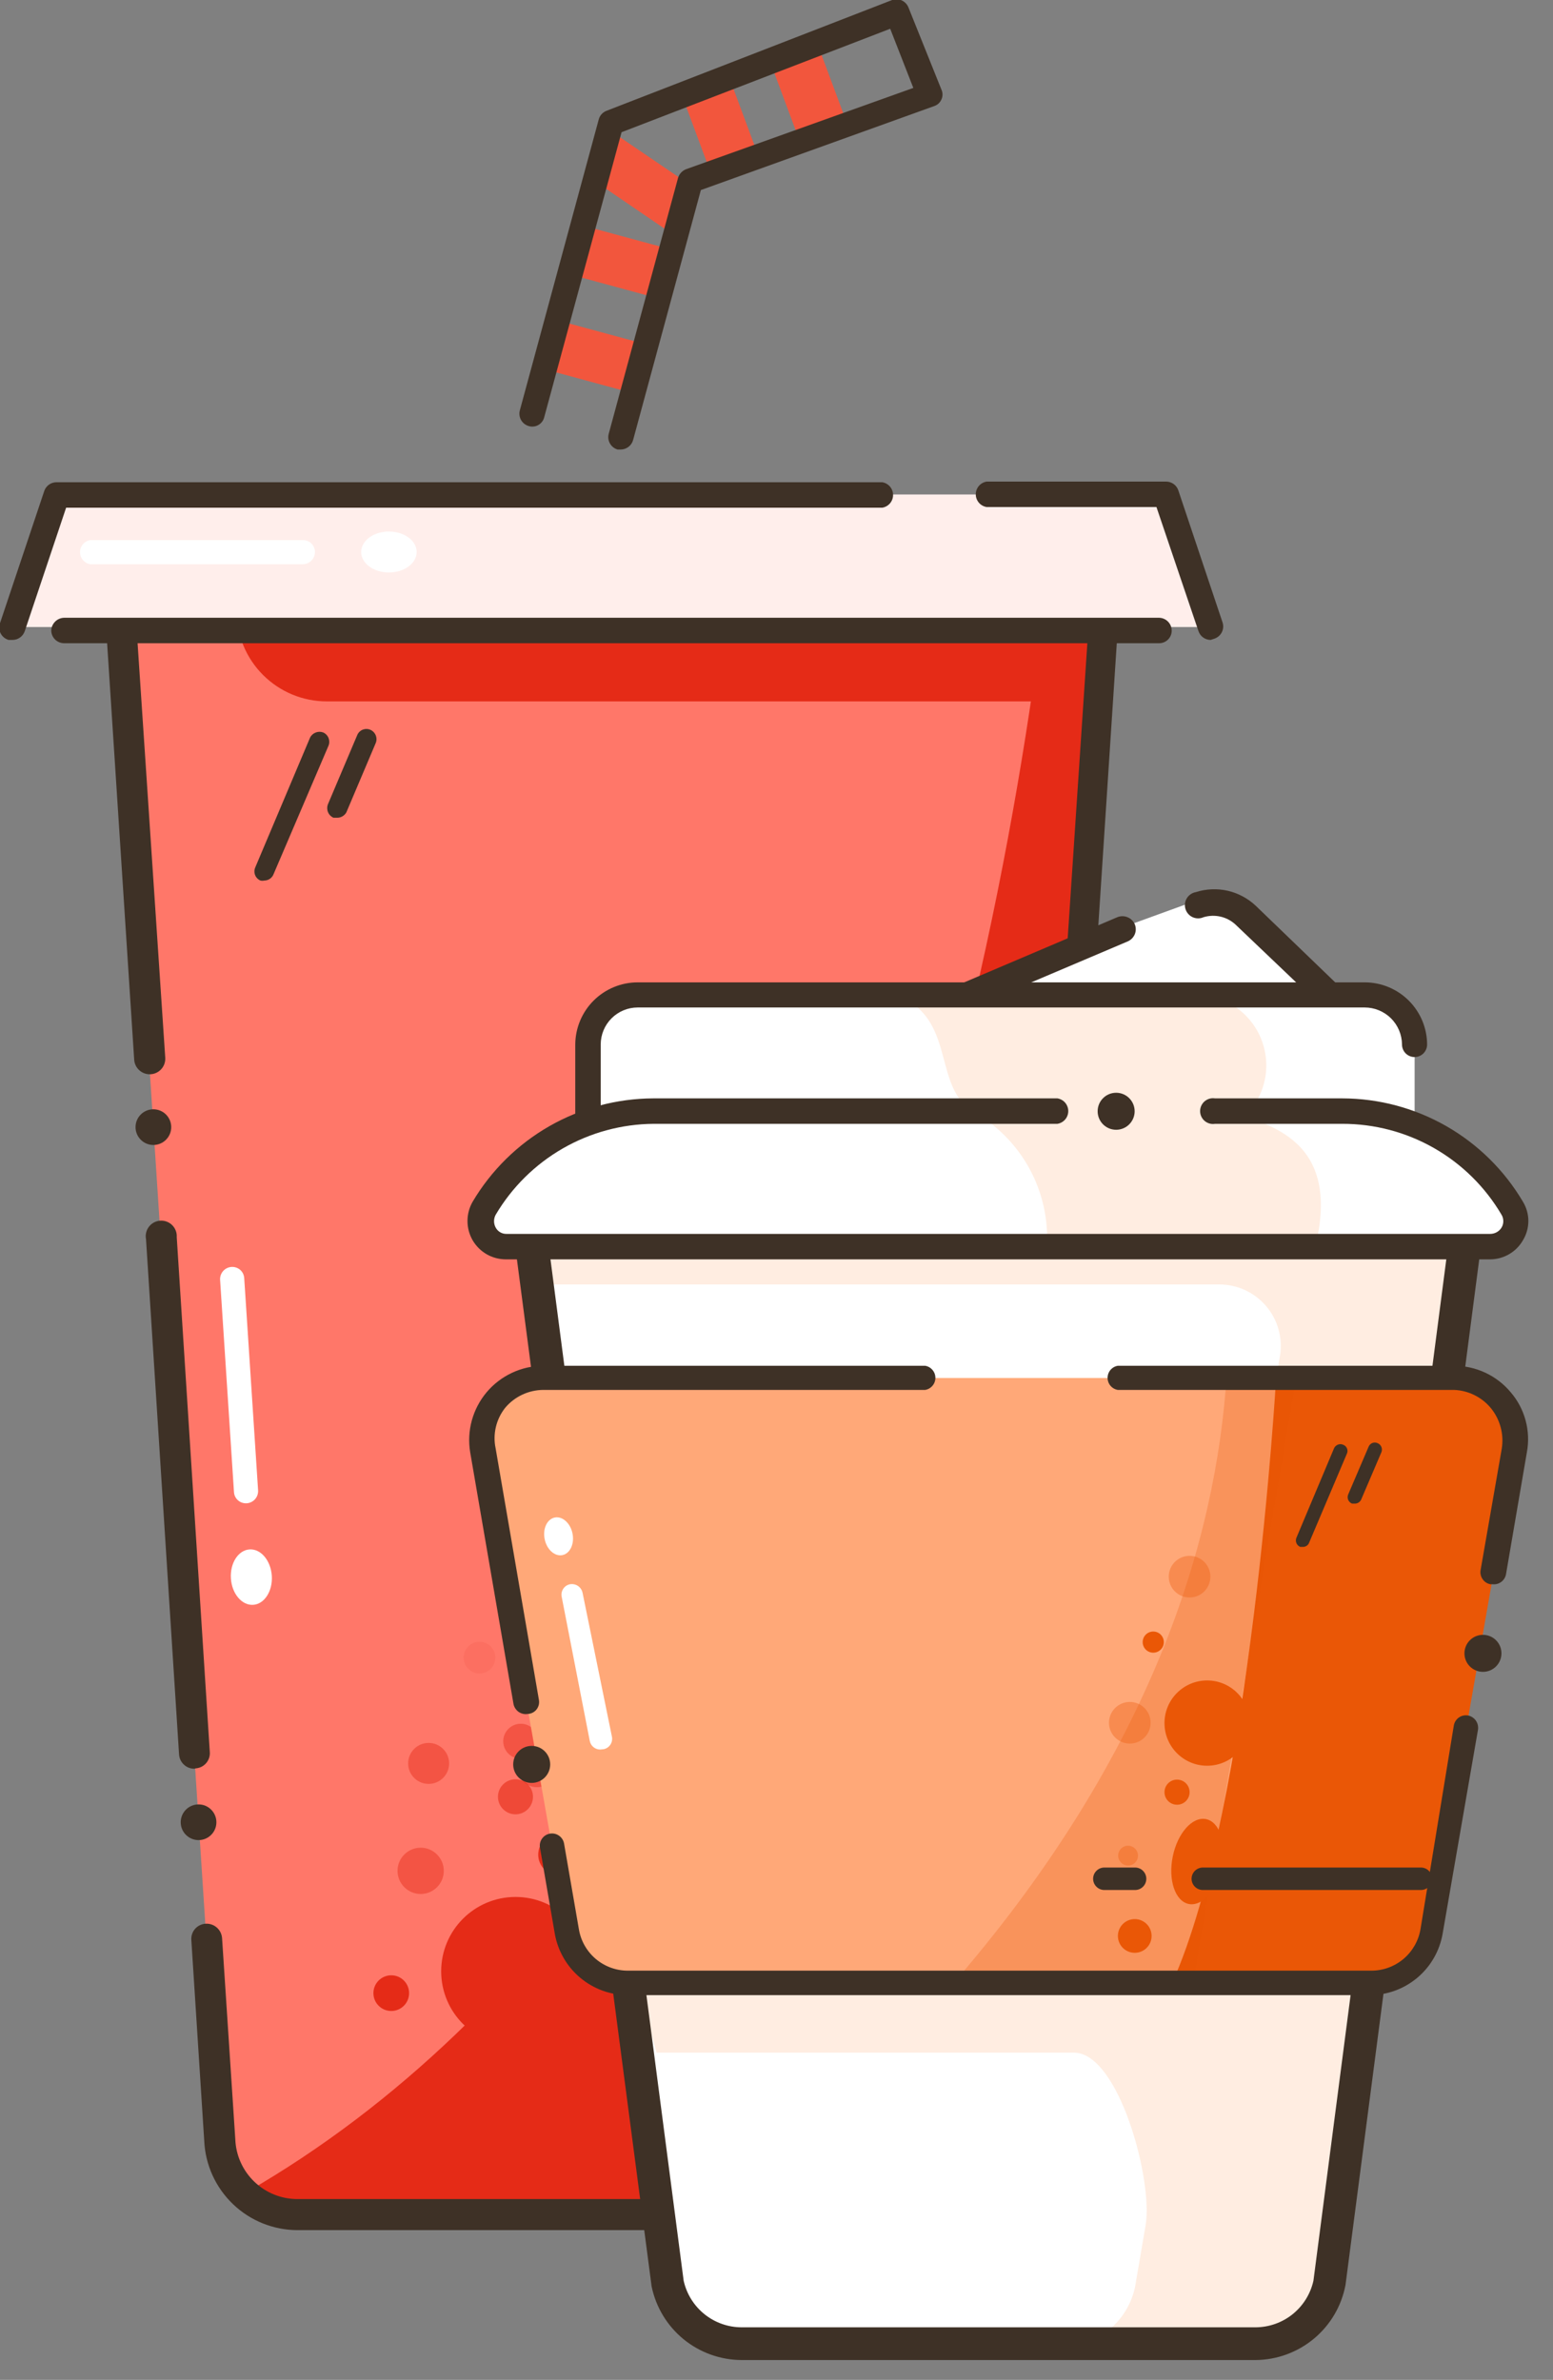 <svg width="47" height="72" viewBox="0 0 47 72" fill="none" xmlns="http://www.w3.org/2000/svg"><rect x="0" y="0" width="47" height="72" fill="#808080" stroke="none"/> <g clip-path="url(#clip0)"> <path d="M20.036 7.474L17.633 6.823L17.232 8.299L19.636 8.951L20.036 7.474Z" fill="#F2563D"/> <path d="M20.29 7.04L17.84 5.37L18.51 3.98L20.76 5.51L20.29 7.04Z" fill="#F2563D"/> <path d="M23.009 4.869L22.141 2.536L20.707 3.069L21.575 5.403L23.009 4.869Z" fill="#F2563D"/> <path d="M25.693 3.889L24.824 1.556L23.39 2.089L24.259 4.423L25.693 3.889Z" fill="#F2563D"/> <path d="M19.263 10.34L16.859 9.688L16.459 11.165L18.862 11.817L19.263 10.34Z" fill="#F2563D"/> <path d="M18.791 13.6H18.691C18.593 13.572 18.511 13.507 18.461 13.42C18.41 13.332 18.396 13.228 18.421 13.13L20.521 5.38C20.539 5.322 20.57 5.268 20.611 5.223C20.653 5.178 20.704 5.143 20.761 5.12L27.641 2.66L26.941 0.87L18.811 4L16.471 12.62C16.459 12.67 16.438 12.716 16.407 12.757C16.377 12.798 16.338 12.832 16.294 12.857C16.25 12.883 16.201 12.899 16.151 12.904C16.1 12.91 16.049 12.905 16.001 12.89C15.903 12.862 15.821 12.797 15.771 12.71C15.72 12.622 15.706 12.518 15.731 12.42L18.121 3.61C18.137 3.551 18.168 3.496 18.209 3.451C18.251 3.406 18.303 3.371 18.361 3.35L27.001 3.89852e-05C27.095 -0.033 27.198 -0.029 27.29 0.012C27.381 0.053 27.453 0.128 27.491 0.22L28.491 2.71C28.513 2.757 28.524 2.808 28.524 2.86C28.524 2.912 28.513 2.963 28.491 3.01C28.47 3.057 28.44 3.099 28.402 3.134C28.364 3.168 28.319 3.194 28.271 3.21L21.211 5.75L19.161 13.31C19.139 13.392 19.091 13.465 19.024 13.517C18.957 13.569 18.875 13.598 18.791 13.6Z" fill="#3E3126"/> <path d="M28 67H9C8.393 67.001 7.808 66.767 7.369 66.348C6.929 65.929 6.668 65.357 6.64 64.75L3.6 18.09C3.586 17.784 3.635 17.478 3.743 17.191C3.851 16.904 4.016 16.641 4.228 16.42C4.44 16.198 4.695 16.022 4.977 15.902C5.26 15.782 5.563 15.72 5.87 15.72H31.14C31.447 15.718 31.752 15.779 32.035 15.899C32.319 16.019 32.575 16.195 32.788 16.416C33.001 16.638 33.167 16.901 33.276 17.188C33.384 17.476 33.433 17.783 33.42 18.09L30.37 64.75C30.341 65.358 30.079 65.932 29.637 66.352C29.196 66.771 28.609 67.003 28 67Z" fill="#FF7769"/> <path d="M33.499 18.09L30.449 64.74C30.424 65.347 30.165 65.92 29.727 66.341C29.29 66.762 28.706 66.998 28.099 67H9.099C8.483 67.002 7.89 66.761 7.449 66.33C25.999 55.64 30.729 27.19 31.879 15.81C32.362 15.959 32.783 16.263 33.076 16.675C33.368 17.088 33.517 17.585 33.499 18.09Z" fill="#E52B17"/> <path d="M5.889 53.51C5.77 53.513 5.655 53.47 5.568 53.389C5.48 53.309 5.427 53.199 5.419 53.08L4.419 37.49C4.406 37.424 4.407 37.357 4.423 37.292C4.438 37.226 4.467 37.165 4.508 37.112C4.548 37.059 4.6 37.016 4.659 36.984C4.718 36.953 4.783 36.934 4.85 36.93C4.917 36.925 4.984 36.935 5.046 36.959C5.109 36.983 5.166 37.019 5.213 37.067C5.26 37.114 5.297 37.171 5.32 37.234C5.344 37.296 5.354 37.363 5.349 37.43L6.349 53C6.355 53.061 6.348 53.123 6.329 53.181C6.31 53.24 6.28 53.294 6.24 53.341C6.2 53.387 6.151 53.425 6.096 53.453C6.04 53.48 5.98 53.496 5.919 53.5L5.889 53.51Z" fill="#3E3126"/> <path d="M28.001 67.47H9.001C8.274 67.468 7.576 67.187 7.051 66.684C6.526 66.181 6.214 65.496 6.181 64.77L5.791 58.7C5.786 58.639 5.792 58.577 5.811 58.519C5.83 58.46 5.86 58.406 5.9 58.359C5.941 58.312 5.99 58.274 6.045 58.247C6.1 58.22 6.16 58.204 6.221 58.2C6.283 58.196 6.345 58.204 6.403 58.224C6.462 58.244 6.516 58.275 6.562 58.316C6.609 58.357 6.647 58.407 6.674 58.462C6.701 58.518 6.717 58.578 6.721 58.64L7.121 64.72C7.139 65.206 7.345 65.667 7.696 66.004C8.046 66.342 8.514 66.53 9.001 66.53H28.001C28.488 66.533 28.957 66.347 29.309 66.011C29.662 65.676 29.87 65.216 29.891 64.73L33.001 18.06C33.012 17.817 32.973 17.573 32.887 17.346C32.8 17.118 32.669 16.91 32.499 16.735C32.33 16.56 32.126 16.421 31.901 16.328C31.676 16.234 31.435 16.187 31.191 16.19H5.871C5.628 16.188 5.388 16.236 5.164 16.331C4.941 16.425 4.739 16.564 4.571 16.74C4.399 16.914 4.266 17.123 4.18 17.352C4.094 17.581 4.057 17.826 4.071 18.07L5.001 32C5.009 32.125 4.967 32.247 4.885 32.341C4.802 32.435 4.686 32.492 4.561 32.5C4.436 32.508 4.314 32.466 4.22 32.383C4.126 32.301 4.069 32.185 4.061 32.06L3.151 18.06C3.135 17.69 3.194 17.32 3.324 16.973C3.454 16.626 3.653 16.309 3.909 16.041C4.165 15.773 4.473 15.559 4.813 15.413C5.154 15.267 5.52 15.191 5.891 15.19H31.141C31.512 15.19 31.878 15.264 32.219 15.409C32.56 15.554 32.869 15.767 33.126 16.034C33.382 16.301 33.583 16.617 33.714 16.964C33.846 17.31 33.906 17.68 33.891 18.05L30.831 64.78C30.8 65.508 30.488 66.195 29.96 66.697C29.432 67.199 28.729 67.476 28.001 67.47Z" fill="#3E3126"/> <path d="M7.451 45.48C7.357 45.483 7.266 45.449 7.197 45.385C7.128 45.322 7.086 45.234 7.081 45.14L6.661 38.72C6.655 38.624 6.688 38.529 6.751 38.456C6.815 38.383 6.904 38.338 7.001 38.33C7.049 38.326 7.097 38.332 7.143 38.347C7.189 38.362 7.231 38.386 7.268 38.417C7.304 38.449 7.334 38.488 7.355 38.531C7.376 38.575 7.388 38.622 7.391 38.67L7.811 45.09C7.816 45.187 7.784 45.282 7.72 45.355C7.657 45.427 7.567 45.472 7.471 45.48H7.451Z" fill="white"/> <path d="M7.662 48.552C8.003 48.53 8.256 48.136 8.226 47.674C8.195 47.211 7.894 46.853 7.552 46.876C7.211 46.898 6.958 47.291 6.988 47.754C7.018 48.217 7.32 48.574 7.662 48.552Z" fill="white"/> <path d="M8.002 26.64C7.962 26.649 7.921 26.649 7.882 26.64C7.809 26.609 7.752 26.551 7.722 26.478C7.692 26.405 7.692 26.323 7.722 26.25L9.382 22.32C9.416 22.248 9.477 22.192 9.551 22.163C9.625 22.133 9.707 22.132 9.782 22.16C9.855 22.193 9.913 22.253 9.943 22.328C9.972 22.402 9.972 22.485 9.942 22.56L8.282 26.44C8.261 26.498 8.223 26.548 8.173 26.584C8.123 26.62 8.063 26.639 8.002 26.64Z" fill="#3E3126"/> <path d="M10.211 24.74H10.091C10.018 24.707 9.959 24.648 9.928 24.573C9.896 24.499 9.894 24.416 9.921 24.34L10.811 22.24C10.826 22.203 10.849 22.169 10.877 22.141C10.906 22.113 10.94 22.09 10.977 22.075C11.015 22.061 11.055 22.053 11.095 22.054C11.135 22.055 11.175 22.064 11.211 22.08C11.284 22.113 11.342 22.173 11.372 22.248C11.402 22.322 11.402 22.406 11.371 22.48L10.481 24.58C10.454 24.628 10.414 24.667 10.367 24.695C10.32 24.724 10.266 24.739 10.211 24.74Z" fill="#3E3126"/> <path d="M15.602 61.89C16.844 61.89 17.852 60.883 17.852 59.64C17.852 58.398 16.844 57.39 15.602 57.39C14.359 57.39 13.352 58.398 13.352 59.64C13.352 60.883 14.359 61.89 15.602 61.89Z" fill="#E52B17"/> <path d="M11.841 60.84C12.139 60.84 12.381 60.598 12.381 60.3C12.381 60.002 12.139 59.76 11.841 59.76C11.543 59.76 11.301 60.002 11.301 60.3C11.301 60.598 11.543 60.84 11.841 60.84Z" fill="#E52B17"/> <path opacity="0.45" d="M12.731 57.3C13.118 57.3 13.431 56.987 13.431 56.6C13.431 56.214 13.118 55.9 12.731 55.9C12.345 55.9 12.031 56.214 12.031 56.6C12.031 56.987 12.345 57.3 12.731 57.3Z" fill="#E52B17"/> <path opacity="0.45" d="M12.972 53.97C13.314 53.97 13.592 53.692 13.592 53.35C13.592 53.008 13.314 52.73 12.972 52.73C12.629 52.73 12.352 53.008 12.352 53.35C12.352 53.692 12.629 53.97 12.972 53.97Z" fill="#E52B17"/> <path opacity="0.1" d="M14.511 50.63C14.776 50.63 14.991 50.415 14.991 50.15C14.991 49.885 14.776 49.67 14.511 49.67C14.246 49.67 14.031 49.885 14.031 50.15C14.031 50.415 14.246 50.63 14.511 50.63Z" fill="#E52B17"/> <path d="M7.16 18.49H32.16V21.22H9.89C9.166 21.22 8.472 20.932 7.96 20.42C7.448 19.908 7.16 19.214 7.16 18.49Z" fill="#E52B17"/> <path d="M36.629 18.97L35.299 14.96H19.709H17.309H1.719L0.379 18.97" fill="#FFEEEB"/> <path d="M0.381 19.36H0.261C0.209 19.346 0.161 19.32 0.119 19.286C0.078 19.252 0.044 19.21 0.019 19.162C-0.005 19.114 -0.02 19.062 -0.023 19.008C-0.026 18.954 -0.018 18.901 0.001 18.85L1.341 14.85C1.367 14.775 1.416 14.71 1.48 14.664C1.544 14.617 1.621 14.592 1.701 14.59H26.701C26.792 14.605 26.875 14.652 26.935 14.722C26.995 14.793 27.028 14.882 27.028 14.975C27.028 15.068 26.995 15.157 26.935 15.228C26.875 15.298 26.792 15.345 26.701 15.36H2.001L0.751 19.09C0.725 19.168 0.676 19.237 0.609 19.285C0.543 19.334 0.463 19.36 0.381 19.36Z" fill="#3E3126"/> <path d="M9.171 17.07H2.731C2.645 17.056 2.566 17.011 2.51 16.944C2.453 16.878 2.422 16.793 2.422 16.705C2.422 16.617 2.453 16.533 2.51 16.466C2.566 16.399 2.645 16.354 2.731 16.34H9.171C9.267 16.34 9.358 16.378 9.426 16.445C9.493 16.513 9.531 16.605 9.531 16.7C9.531 16.797 9.494 16.889 9.426 16.958C9.359 17.027 9.268 17.067 9.171 17.07Z" fill="white"/> <path d="M11.77 17.32C12.234 17.32 12.61 17.043 12.61 16.7C12.61 16.358 12.234 16.08 11.77 16.08C11.306 16.08 10.93 16.358 10.93 16.7C10.93 17.043 11.306 17.32 11.77 17.32Z" fill="white"/> <path d="M6.009 55.67C6.307 55.67 6.549 55.428 6.549 55.13C6.549 54.832 6.307 54.59 6.009 54.59C5.711 54.59 5.469 54.832 5.469 55.13C5.469 55.428 5.711 55.67 6.009 55.67Z" fill="#3E3126"/> <path d="M4.642 34.64C4.94 34.64 5.182 34.398 5.182 34.1C5.182 33.802 4.94 33.56 4.642 33.56C4.343 33.56 4.102 33.802 4.102 34.1C4.102 34.398 4.343 34.64 4.642 34.64Z" fill="#3E3126"/> <path d="M35.081 19.46H1.941C1.839 19.46 1.741 19.42 1.668 19.349C1.596 19.278 1.553 19.182 1.551 19.08C1.553 18.977 1.595 18.88 1.668 18.807C1.74 18.734 1.838 18.692 1.941 18.69H35.081C35.182 18.692 35.279 18.735 35.35 18.808C35.421 18.881 35.461 18.978 35.461 19.08C35.461 19.181 35.421 19.277 35.349 19.349C35.278 19.42 35.182 19.46 35.081 19.46Z" fill="#3E3126"/> <path d="M36.639 19.36C36.557 19.36 36.477 19.334 36.41 19.285C36.344 19.237 36.294 19.168 36.269 19.09L34.999 15.34H29.859C29.767 15.325 29.684 15.278 29.624 15.208C29.564 15.137 29.531 15.048 29.531 14.955C29.531 14.862 29.564 14.773 29.624 14.702C29.684 14.632 29.767 14.585 29.859 14.57H35.299C35.378 14.572 35.455 14.597 35.52 14.644C35.584 14.69 35.633 14.755 35.659 14.83L36.999 18.83C37.031 18.927 37.024 19.032 36.979 19.124C36.934 19.216 36.855 19.286 36.759 19.32L36.639 19.36Z" fill="#3E3126"/> <path d="M19.672 56.36C20.401 56.36 20.992 55.769 20.992 55.04C20.992 54.311 20.401 53.72 19.672 53.72C18.942 53.72 18.352 54.311 18.352 55.04C18.352 55.769 18.942 56.36 19.672 56.36Z" fill="#E52B17"/> <path d="M16.919 56.74C17.267 56.74 17.549 56.458 17.549 56.11C17.549 55.762 17.267 55.48 16.919 55.48C16.571 55.48 16.289 55.762 16.289 56.11C16.289 56.458 16.571 56.74 16.919 56.74Z" fill="#E52B17"/> <path opacity="0.45" d="M15.761 53.21C16.053 53.21 16.291 52.973 16.291 52.68C16.291 52.387 16.053 52.15 15.761 52.15C15.468 52.15 15.23 52.387 15.23 52.68C15.23 52.973 15.468 53.21 15.761 53.21Z" fill="#E52B17"/> <path opacity="0.6" d="M15.6 54.89C15.893 54.89 16.13 54.653 16.13 54.36C16.13 54.067 15.893 53.83 15.6 53.83C15.308 53.83 15.07 54.067 15.07 54.36C15.07 54.653 15.308 54.89 15.6 54.89Z" fill="#E52B17"/> <path d="M29.492 31.31L30.052 29.48L36.662 27.08C36.662 27.08 40.892 30.75 40.562 30.81C40.232 30.87 29.492 31.31 29.492 31.31Z" fill="white"/> <path opacity="0.45" d="M16.252 54.07C16.584 54.07 16.852 53.801 16.852 53.47C16.852 53.139 16.584 52.87 16.252 52.87C15.921 52.87 15.652 53.139 15.652 53.47C15.652 53.801 15.921 54.07 16.252 54.07Z" fill="#E52B17"/> <path d="M44.522 36.41L40.232 69.07C40.13 69.587 39.852 70.053 39.446 70.389C39.039 70.724 38.529 70.909 38.002 70.91H22.452C21.922 70.911 21.408 70.728 20.997 70.393C20.587 70.057 20.306 69.59 20.202 69.07L15.922 36.41" fill="white"/> <path d="M39.511 36.52L39.311 37.72H16.141V38.86H36.911C37.178 38.861 37.442 38.92 37.684 39.032C37.926 39.145 38.142 39.308 38.315 39.511C38.489 39.714 38.617 39.952 38.69 40.209C38.764 40.466 38.781 40.736 38.741 41L35.471 60H19.281L19.871 62.1H32.501C33.861 62.1 34.901 65.97 34.671 67.32L34.351 69.19C34.242 69.705 33.959 70.167 33.549 70.497C33.139 70.826 32.627 71.004 32.101 71H37.831C38.359 70.999 38.871 70.815 39.279 70.48C39.687 70.144 39.967 69.678 40.071 69.16L44.361 36.5L39.511 36.52Z" fill="#FFEDE1"/> <path d="M38 71.4H22.45C21.808 71.399 21.186 71.177 20.688 70.771C20.191 70.365 19.849 69.799 19.72 69.17L15.43 36.47C15.413 36.337 15.449 36.203 15.53 36.097C15.612 35.992 15.732 35.922 15.865 35.905C15.998 35.888 16.132 35.924 16.238 36.006C16.343 36.087 16.413 36.208 16.43 36.34L20.69 69C20.779 69.4 21.002 69.758 21.322 70.015C21.642 70.271 22.04 70.411 22.45 70.41H38C38.408 70.408 38.804 70.268 39.122 70.012C39.44 69.755 39.661 69.399 39.75 69L44 36.34C44.017 36.212 44.085 36.095 44.188 36.016C44.291 35.938 44.421 35.903 44.55 35.92C44.679 35.938 44.797 36.005 44.877 36.108C44.957 36.21 44.994 36.34 44.98 36.47L40.72 69.13C40.6 69.765 40.263 70.338 39.767 70.752C39.27 71.166 38.646 71.395 38 71.4Z" fill="#3E3126"/> <path d="M45.812 43.89L43.302 58.44C43.228 58.877 43.002 59.274 42.663 59.559C42.325 59.845 41.895 60.001 41.452 60H19.002C18.561 59.999 18.134 59.842 17.797 59.556C17.46 59.271 17.235 58.875 17.162 58.44L14.592 43.89C14.547 43.62 14.561 43.344 14.633 43.081C14.706 42.817 14.834 42.573 15.01 42.364C15.186 42.154 15.405 41.986 15.652 41.87C15.899 41.753 16.169 41.692 16.442 41.69H44.002C44.272 41.696 44.538 41.76 44.782 41.879C45.025 41.997 45.239 42.166 45.411 42.375C45.583 42.584 45.708 42.827 45.777 43.089C45.846 43.35 45.858 43.623 45.812 43.89Z" fill="#FFA878"/> <path d="M35.469 60C37.869 54.71 38.619 41.71 38.619 41.71H43.999C44.271 41.709 44.54 41.768 44.788 41.882C45.035 41.996 45.254 42.162 45.43 42.37C45.607 42.578 45.735 42.821 45.808 43.084C45.88 43.346 45.894 43.621 45.849 43.89L43.299 58.43C43.227 58.869 43.002 59.268 42.663 59.556C42.324 59.843 41.893 60.001 41.449 60" fill="#EA5706"/> <path opacity="0.25" d="M43.56 59.17C43.382 59.378 43.161 59.544 42.913 59.658C42.664 59.772 42.394 59.831 42.12 59.83H29C34.8 53.06 36.81 46.7 37.13 41.53H39.26L36.14 59.82H42.14C42.409 59.818 42.675 59.759 42.919 59.647C43.164 59.535 43.383 59.372 43.56 59.17Z" fill="#EA5706"/> <path d="M45.179 47.93H45.109C45.061 47.922 45.015 47.904 44.974 47.878C44.933 47.851 44.898 47.817 44.87 47.777C44.842 47.737 44.822 47.692 44.812 47.645C44.801 47.597 44.8 47.548 44.809 47.5L45.449 43.83C45.484 43.613 45.473 43.392 45.416 43.18C45.359 42.968 45.258 42.77 45.119 42.6C44.982 42.434 44.811 42.3 44.618 42.205C44.425 42.11 44.214 42.057 43.999 42.05H33.829C33.742 42.036 33.664 41.991 33.607 41.924C33.551 41.858 33.52 41.773 33.52 41.685C33.52 41.597 33.551 41.513 33.607 41.446C33.664 41.379 33.742 41.334 33.829 41.32H43.999C44.327 41.319 44.651 41.39 44.948 41.528C45.245 41.666 45.509 41.868 45.719 42.12C45.932 42.367 46.086 42.659 46.171 42.974C46.256 43.289 46.269 43.619 46.209 43.94L45.579 47.62C45.564 47.713 45.514 47.797 45.44 47.854C45.366 47.912 45.273 47.939 45.179 47.93Z" fill="#3E3126"/> <path d="M15.91 51.86C15.822 51.859 15.737 51.828 15.669 51.771C15.602 51.715 15.556 51.637 15.54 51.55L14.23 43.94C14.176 43.618 14.193 43.289 14.279 42.975C14.366 42.66 14.519 42.368 14.729 42.119C14.94 41.87 15.201 41.67 15.497 41.532C15.792 41.394 16.114 41.321 16.44 41.32H28C28.086 41.334 28.165 41.379 28.221 41.446C28.278 41.513 28.309 41.597 28.309 41.685C28.309 41.773 28.278 41.858 28.221 41.924C28.165 41.991 28.086 42.036 28 42.05H16.44C16.221 42.052 16.004 42.101 15.806 42.194C15.607 42.287 15.431 42.422 15.29 42.59C15.154 42.761 15.057 42.96 15.007 43.173C14.957 43.385 14.954 43.606 15 43.82L16.31 51.43C16.318 51.477 16.317 51.526 16.307 51.573C16.296 51.62 16.276 51.664 16.249 51.703C16.221 51.743 16.185 51.776 16.144 51.801C16.103 51.826 16.057 51.843 16.01 51.85L15.91 51.86Z" fill="#3E3126"/> <path d="M41.45 60.36H19C18.471 60.359 17.961 60.172 17.557 59.832C17.153 59.492 16.881 59.02 16.79 58.5L16.34 55.89C16.326 55.794 16.351 55.697 16.408 55.62C16.465 55.542 16.551 55.489 16.646 55.474C16.741 55.458 16.839 55.48 16.918 55.536C16.997 55.591 17.052 55.675 17.07 55.77L17.52 58.37C17.579 58.72 17.76 59.037 18.031 59.266C18.302 59.495 18.645 59.62 19 59.62H41.499C41.855 59.621 42.2 59.496 42.473 59.267C42.745 59.038 42.928 58.721 42.989 58.37L43.999 52.2C44.008 52.152 44.026 52.106 44.052 52.065C44.078 52.024 44.112 51.989 44.152 51.961C44.192 51.933 44.237 51.913 44.285 51.903C44.332 51.892 44.382 51.892 44.429 51.9C44.525 51.92 44.61 51.975 44.666 52.055C44.721 52.135 44.744 52.234 44.73 52.33L43.66 58.5C43.57 59.021 43.299 59.494 42.894 59.834C42.49 60.174 41.978 60.361 41.45 60.36Z" fill="#3E3126"/> <path d="M39.432 46.8H39.352C39.301 46.78 39.259 46.74 39.237 46.69C39.214 46.639 39.213 46.582 39.232 46.53L40.372 43.82C40.383 43.794 40.399 43.771 40.419 43.751C40.439 43.732 40.463 43.716 40.489 43.706C40.515 43.696 40.543 43.691 40.571 43.691C40.599 43.692 40.627 43.699 40.652 43.71C40.678 43.72 40.701 43.735 40.721 43.754C40.74 43.773 40.755 43.796 40.766 43.821C40.776 43.846 40.781 43.874 40.781 43.901C40.78 43.928 40.774 43.955 40.762 43.98L39.612 46.69C39.596 46.723 39.57 46.751 39.538 46.771C39.506 46.79 39.47 46.8 39.432 46.8Z" fill="#3E3126"/> <path d="M40.999 45.49H40.919C40.867 45.47 40.826 45.43 40.803 45.38C40.781 45.329 40.779 45.272 40.799 45.22L41.419 43.77C41.429 43.745 41.444 43.721 41.463 43.702C41.482 43.682 41.505 43.667 41.53 43.657C41.555 43.646 41.582 43.641 41.61 43.642C41.637 43.642 41.664 43.649 41.689 43.66C41.74 43.68 41.782 43.72 41.804 43.77C41.827 43.821 41.828 43.878 41.809 43.93L41.189 45.38C41.17 45.414 41.143 45.442 41.109 45.462C41.076 45.481 41.038 45.491 40.999 45.49Z" fill="#3E3126"/> <path d="M36.982 56.47C37.126 55.762 36.91 55.119 36.499 55.035C36.088 54.951 35.637 55.458 35.492 56.167C35.348 56.876 35.564 57.518 35.975 57.602C36.386 57.686 36.837 57.179 36.982 56.47Z" fill="#EA5706"/> <path d="M35.622 54.6C35.832 54.6 36.002 54.43 36.002 54.22C36.002 54.01 35.832 53.84 35.622 53.84C35.412 53.84 35.242 54.01 35.242 54.22C35.242 54.43 35.412 54.6 35.622 54.6Z" fill="#EA5706"/> <path d="M34.342 59.08C34.624 59.08 34.852 58.852 34.852 58.57C34.852 58.288 34.624 58.06 34.342 58.06C34.06 58.06 33.832 58.288 33.832 58.57C33.832 58.852 34.06 59.08 34.342 59.08Z" fill="#EA5706"/> <path opacity="0.35" d="M34.14 56.44C34.306 56.44 34.44 56.306 34.44 56.14C34.44 55.974 34.306 55.84 34.14 55.84C33.974 55.84 33.84 55.974 33.84 56.14C33.84 56.306 33.974 56.44 34.14 56.44Z" fill="#EA5706"/> <path d="M36.532 53.42C37.245 53.42 37.822 52.843 37.822 52.13C37.822 51.418 37.245 50.84 36.532 50.84C35.82 50.84 35.242 51.418 35.242 52.13C35.242 52.843 35.82 53.42 36.532 53.42Z" fill="#EA5706"/> <path d="M34.902 50C35.079 50 35.222 49.857 35.222 49.68C35.222 49.503 35.079 49.36 34.902 49.36C34.725 49.36 34.582 49.503 34.582 49.68C34.582 49.857 34.725 50 34.902 50Z" fill="#EA5706"/> <path opacity="0.35" d="M34.193 52.75C34.54 52.75 34.822 52.468 34.822 52.12C34.822 51.772 34.54 51.49 34.193 51.49C33.845 51.49 33.562 51.772 33.562 52.12C33.562 52.468 33.845 52.75 34.193 52.75Z" fill="#EA5706"/> <path opacity="0.35" d="M36.001 48.33C36.349 48.33 36.631 48.048 36.631 47.7C36.631 47.352 36.349 47.07 36.001 47.07C35.653 47.07 35.371 47.352 35.371 47.7C35.371 48.048 35.653 48.33 36.001 48.33Z" fill="#EA5706"/> <path d="M40.461 30.75C40.36 30.75 40.263 30.71 40.191 30.64L37.421 28C37.293 27.872 37.132 27.78 36.956 27.736C36.779 27.692 36.595 27.697 36.421 27.75C36.369 27.773 36.313 27.785 36.257 27.784C36.2 27.784 36.144 27.771 36.093 27.748C36.041 27.724 35.995 27.69 35.958 27.647C35.921 27.604 35.893 27.554 35.877 27.5C35.86 27.446 35.855 27.389 35.863 27.332C35.87 27.276 35.889 27.222 35.919 27.174C35.949 27.126 35.988 27.085 36.035 27.053C36.082 27.021 36.135 27 36.191 26.99C36.502 26.891 36.834 26.876 37.152 26.948C37.47 27.021 37.763 27.177 38.001 27.4L40.761 30.06C40.835 30.137 40.876 30.239 40.876 30.345C40.876 30.451 40.835 30.553 40.761 30.63C40.722 30.67 40.675 30.701 40.624 30.722C40.572 30.742 40.517 30.752 40.461 30.75Z" fill="#3E3126"/> <path d="M29.262 30.51C29.184 30.509 29.108 30.486 29.042 30.444C28.977 30.401 28.925 30.341 28.892 30.27C28.853 30.172 28.854 30.062 28.895 29.965C28.936 29.867 29.014 29.79 29.112 29.75L33.812 27.75C33.911 27.709 34.021 27.709 34.12 27.748C34.219 27.787 34.298 27.863 34.342 27.96C34.383 28.057 34.383 28.166 34.344 28.263C34.304 28.36 34.228 28.438 34.132 28.48L29.422 30.48C29.371 30.5 29.317 30.51 29.262 30.51Z" fill="#3E3126"/> <path d="M19.302 30.1H41.303C41.703 30.1 42.087 30.259 42.37 30.542C42.653 30.826 42.812 31.21 42.812 31.61V35.47H17.812V31.6C17.815 31.205 17.973 30.826 18.251 30.546C18.53 30.265 18.907 30.105 19.302 30.1Z" fill="white"/> <path d="M45.101 37.72H15.301C15.166 37.719 15.033 37.683 14.916 37.615C14.8 37.546 14.703 37.449 14.636 37.331C14.569 37.213 14.534 37.08 14.535 36.945C14.536 36.809 14.573 36.677 14.641 36.56C15.163 35.656 15.912 34.904 16.813 34.378C17.715 33.852 18.738 33.57 19.781 33.56H40.621C41.666 33.564 42.692 33.843 43.594 34.37C44.496 34.897 45.244 35.652 45.761 36.56C45.833 36.676 45.872 36.809 45.875 36.946C45.877 37.083 45.843 37.217 45.776 37.336C45.708 37.455 45.61 37.553 45.491 37.621C45.373 37.688 45.238 37.722 45.101 37.72Z" fill="white"/> <path d="M39.84 37.57C39.76 37.9 39.41 37.4 39.37 37.75H31.68C31.737 36.915 31.553 36.082 31.151 35.348C30.748 34.614 30.144 34.011 29.41 33.61C28.28 32.84 28.87 31.03 27.41 30.23L36 30.1C36.422 30.064 36.845 30.154 37.215 30.358C37.586 30.562 37.888 30.872 38.083 31.247C38.277 31.623 38.356 32.048 38.31 32.468C38.263 32.889 38.093 33.286 37.82 33.61C37.47 34.08 40.66 33.93 39.84 37.57Z" fill="#FFEDE1"/> <path d="M17.79 34.31C17.689 34.31 17.593 34.27 17.521 34.199C17.45 34.127 17.41 34.031 17.41 33.93V31.6C17.413 31.1 17.613 30.622 17.967 30.27C18.321 29.918 18.801 29.72 19.3 29.72H41.3C41.8 29.72 42.279 29.918 42.633 30.27C42.987 30.622 43.188 31.1 43.19 31.6C43.19 31.701 43.15 31.797 43.079 31.869C43.008 31.94 42.911 31.98 42.81 31.98C42.709 31.98 42.613 31.94 42.541 31.869C42.47 31.797 42.43 31.701 42.43 31.6C42.428 31.302 42.307 31.017 42.096 30.807C41.884 30.598 41.598 30.48 41.3 30.48H19.3C19.003 30.48 18.718 30.598 18.508 30.808C18.298 31.018 18.18 31.303 18.18 31.6V33.93C18.177 34.032 18.135 34.128 18.062 34.199C17.99 34.27 17.892 34.31 17.79 34.31Z" fill="#3E3126"/> <path d="M45.102 38.1H15.302C15.1 38.099 14.9 38.045 14.725 37.944C14.55 37.842 14.404 37.696 14.302 37.52C14.201 37.343 14.148 37.144 14.148 36.94C14.148 36.737 14.201 36.537 14.302 36.36C14.865 35.409 15.665 34.621 16.624 34.072C17.583 33.524 18.668 33.234 19.772 33.23H32.002C32.094 33.245 32.177 33.292 32.237 33.362C32.297 33.433 32.33 33.523 32.33 33.615C32.33 33.708 32.297 33.797 32.237 33.868C32.177 33.938 32.094 33.985 32.002 34H19.782C18.816 34.007 17.868 34.264 17.03 34.746C16.193 35.228 15.494 35.918 15.002 36.75C14.969 36.81 14.952 36.877 14.952 36.945C14.952 37.013 14.969 37.081 15.002 37.14C15.034 37.2 15.082 37.249 15.14 37.282C15.198 37.316 15.265 37.332 15.332 37.33H45.102C45.17 37.33 45.237 37.312 45.297 37.279C45.356 37.246 45.407 37.198 45.442 37.14C45.478 37.081 45.496 37.014 45.496 36.945C45.496 36.876 45.478 36.809 45.442 36.75C44.949 35.911 44.244 35.216 43.398 34.733C42.553 34.251 41.596 33.998 40.622 34H36.772C36.717 34.009 36.66 34.006 36.605 33.991C36.551 33.975 36.5 33.949 36.457 33.912C36.414 33.876 36.38 33.83 36.356 33.779C36.332 33.727 36.32 33.672 36.32 33.615C36.32 33.559 36.332 33.503 36.356 33.452C36.38 33.4 36.414 33.355 36.457 33.318C36.5 33.282 36.551 33.255 36.605 33.239C36.66 33.224 36.717 33.221 36.772 33.23H40.622C41.727 33.232 42.813 33.521 43.772 34.07C44.731 34.619 45.531 35.408 46.092 36.36C46.198 36.535 46.254 36.736 46.254 36.94C46.254 37.145 46.198 37.345 46.092 37.52C45.992 37.695 45.849 37.841 45.675 37.942C45.501 38.044 45.304 38.099 45.102 38.1Z" fill="#3E3126"/> <path d="M18.159 52.93C18.085 52.929 18.014 52.903 17.958 52.855C17.901 52.808 17.863 52.742 17.849 52.67L16.999 48.31C16.99 48.269 16.99 48.226 16.998 48.184C17.006 48.143 17.022 48.103 17.045 48.068C17.068 48.033 17.098 48.002 17.133 47.978C17.168 47.955 17.208 47.938 17.249 47.93C17.332 47.915 17.418 47.933 17.489 47.979C17.56 48.026 17.61 48.098 17.629 48.18L18.519 52.54C18.528 52.581 18.528 52.624 18.52 52.666C18.513 52.707 18.497 52.747 18.473 52.782C18.45 52.818 18.42 52.848 18.385 52.872C18.35 52.895 18.311 52.912 18.269 52.92L18.159 52.93Z" fill="white"/> <path d="M17.021 47.048C17.254 47 17.39 46.707 17.326 46.393C17.262 46.079 17.021 45.864 16.788 45.911C16.556 45.959 16.419 46.252 16.484 46.566C16.548 46.88 16.789 47.095 17.021 47.048Z" fill="white"/> <path d="M36.443 56.5H43.002C43.093 56.5 43.179 56.536 43.243 56.6C43.307 56.663 43.343 56.75 43.343 56.84C43.343 56.93 43.307 57.017 43.243 57.08C43.179 57.144 43.093 57.18 43.002 57.18H36.403C36.312 57.18 36.226 57.144 36.162 57.08C36.098 57.017 36.062 56.93 36.062 56.84C36.062 56.75 36.098 56.663 36.162 56.6C36.226 56.536 36.312 56.5 36.403 56.5H36.443Z" fill="#3E3126"/> <path d="M33.422 56.5H34.352C34.442 56.5 34.529 56.536 34.592 56.6C34.656 56.663 34.692 56.75 34.692 56.84C34.692 56.93 34.656 57.017 34.592 57.08C34.529 57.144 34.442 57.18 34.352 57.18H33.422C33.332 57.18 33.245 57.144 33.182 57.08C33.118 57.017 33.082 56.93 33.082 56.84C33.082 56.75 33.118 56.663 33.182 56.6C33.245 56.536 33.332 56.5 33.422 56.5Z" fill="#3E3126"/> <path d="M16.091 53.94C16.401 53.94 16.651 53.689 16.651 53.38C16.651 53.071 16.401 52.82 16.091 52.82C15.782 52.82 15.531 53.071 15.531 53.38C15.531 53.689 15.782 53.94 16.091 53.94Z" fill="#3E3126"/> <path d="M33.779 34.18C34.088 34.18 34.339 33.929 34.339 33.62C34.339 33.311 34.088 33.06 33.779 33.06C33.469 33.06 33.219 33.311 33.219 33.62C33.219 33.929 33.469 34.18 33.779 34.18Z" fill="#3E3126"/> <path d="M44.88 50.58C45.19 50.58 45.44 50.329 45.44 50.02C45.44 49.711 45.19 49.46 44.88 49.46C44.571 49.46 44.32 49.711 44.32 50.02C44.32 50.329 44.571 50.58 44.88 50.58Z" fill="#3E3126"/> </g> <defs> <clipPath id="clip0"> <rect width="46.26" height="71.4" fill="white"/> </clipPath> </defs> </svg> 